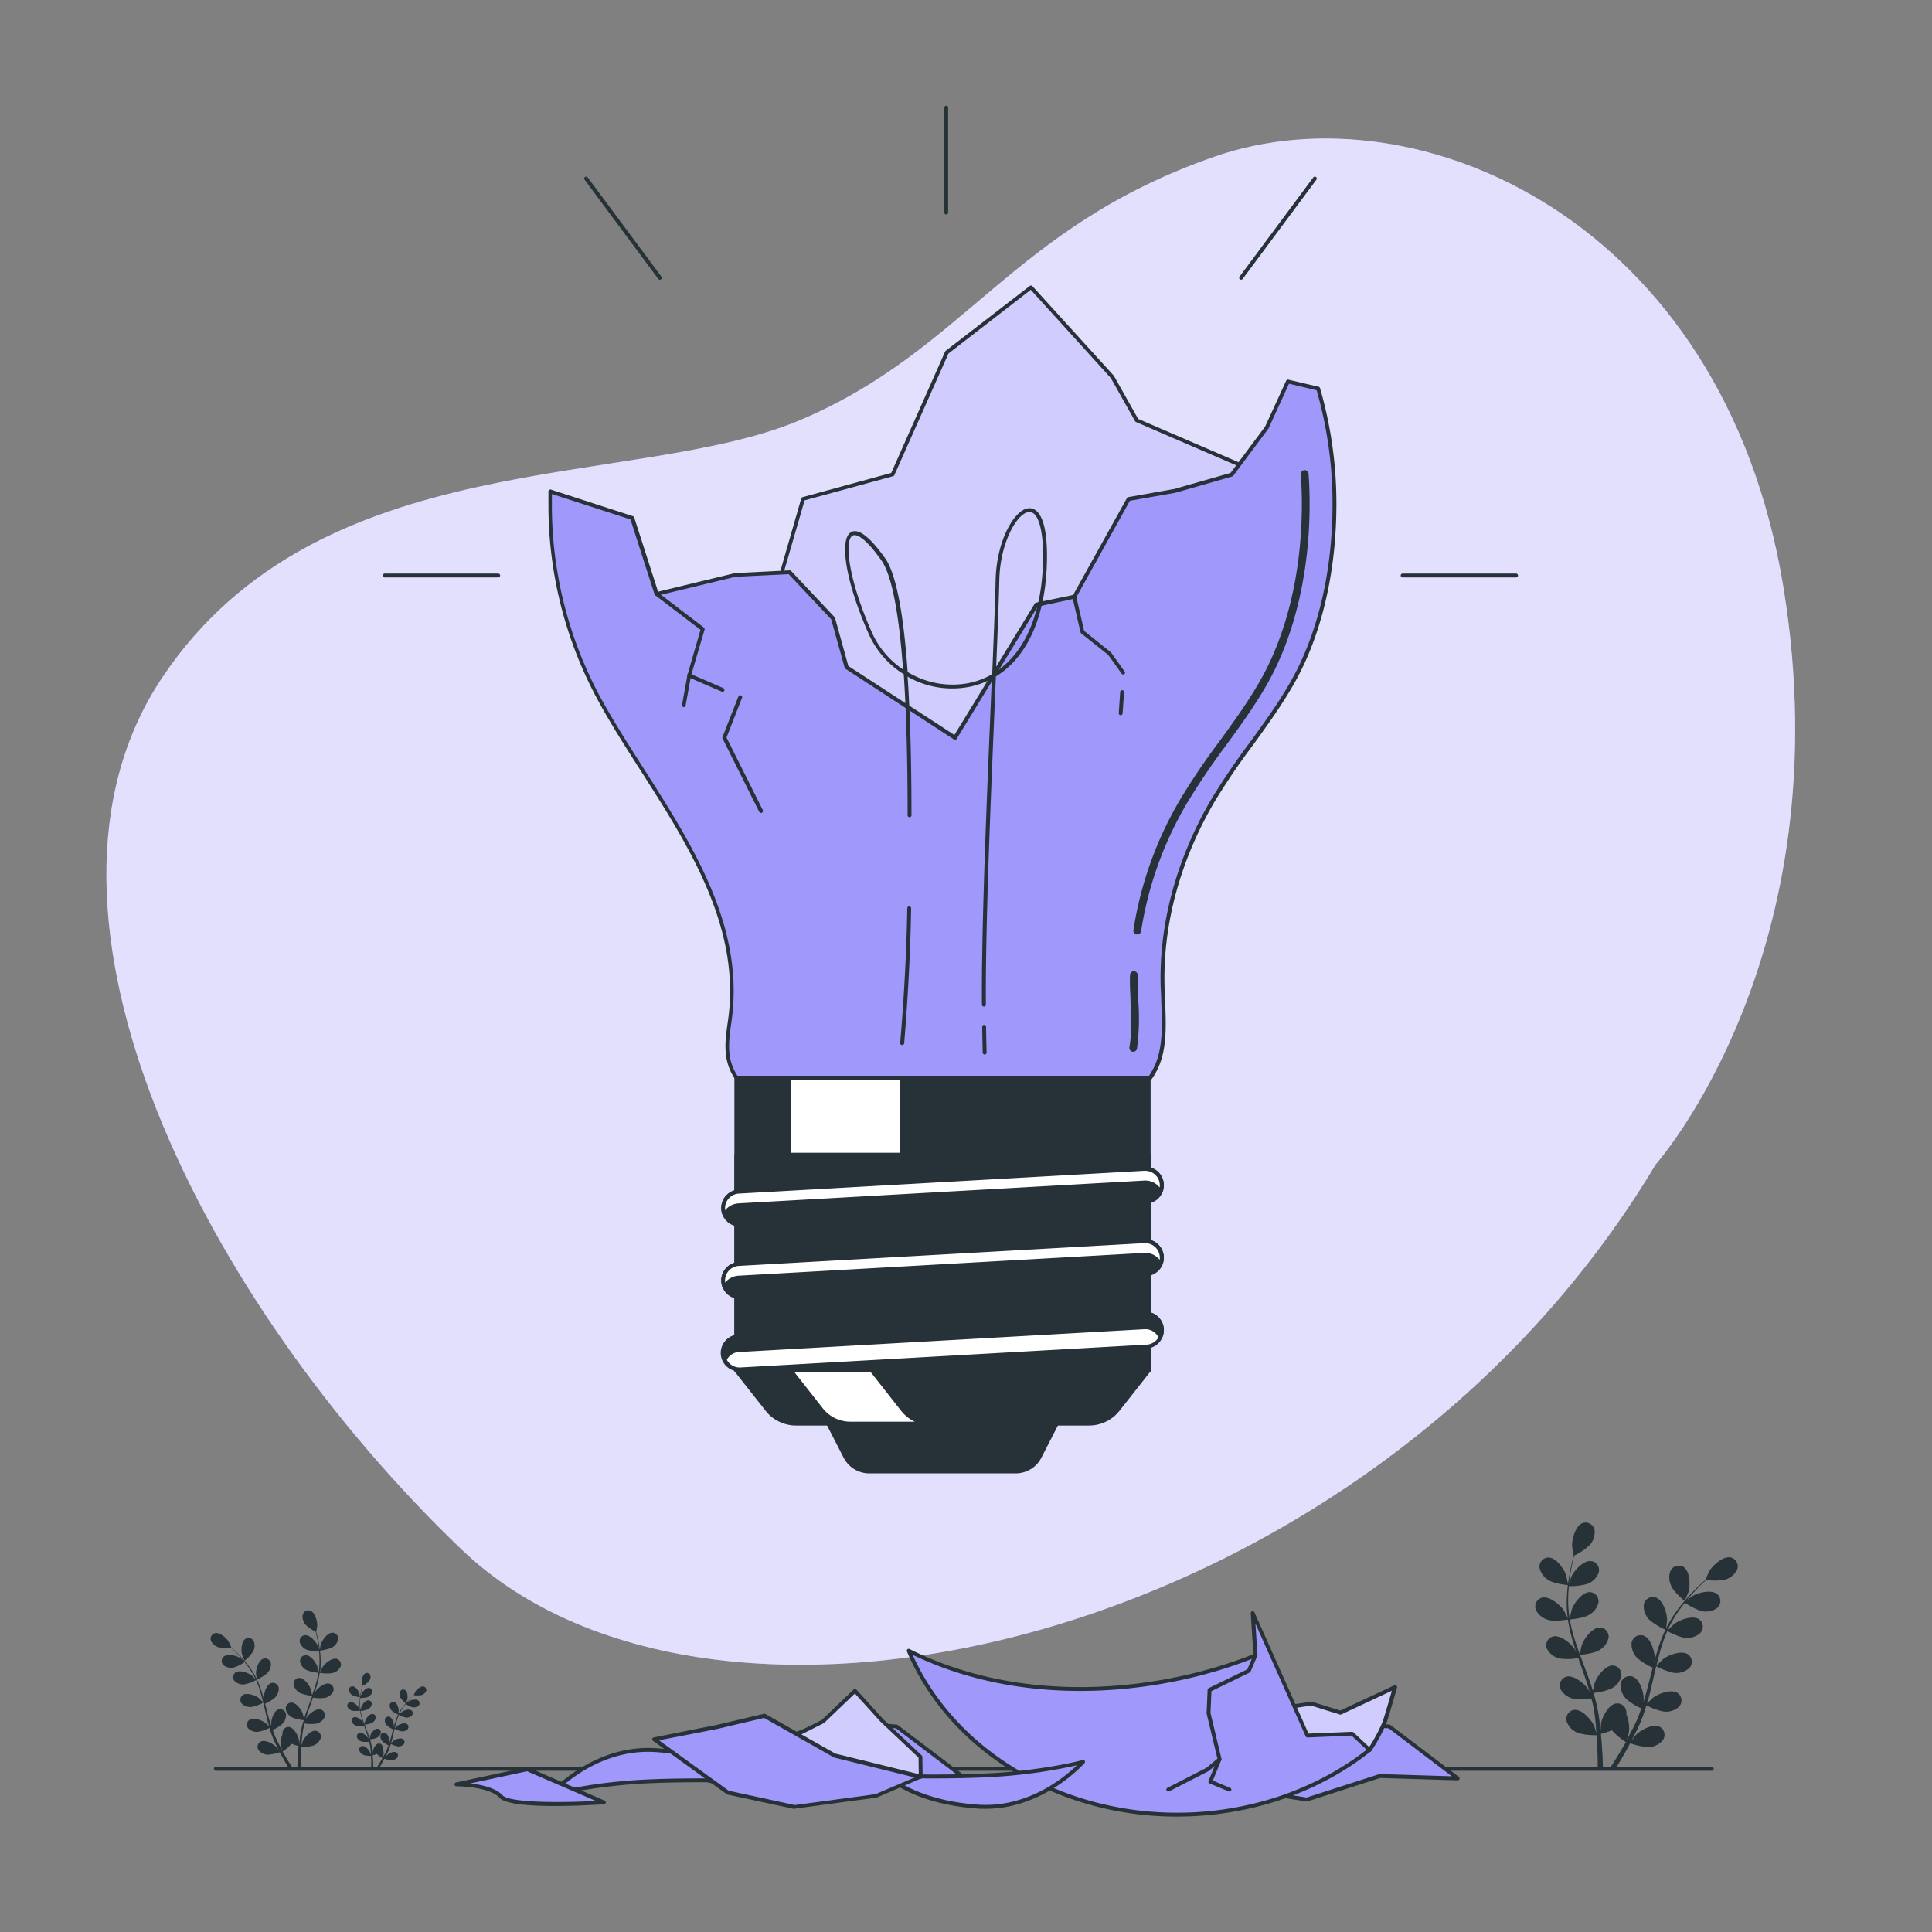 <svg xmlns="http://www.w3.org/2000/svg" viewBox="0 0 500 500"><rect x="0" y="0" width="500" height="500" fill="#808080" stroke="none"/><g id="freepik--background-simple--inject-2"><path d="M428.47,301.38S477,246.88,461.55,152,367,22.26,314.4,40.52s-64.37,50-107.29,68.19S82.7,114.39,41.94,175.42,53.21,337.57,119.46,401,354.82,424.68,428.47,301.38Z" style="fill:#A098FA"></path><path d="M428.47,301.38S477,246.88,461.55,152,367,22.26,314.4,40.52s-64.37,50-107.29,68.19S82.7,114.39,41.94,175.42,53.21,337.57,119.46,401,354.82,424.68,428.47,301.38Z" style="fill:#fff;opacity:0.7"></path></g><g id="freepik--Lines--inject-2"><path d="M244.88,55.51a.5.5,0,0,1-.5-.5V27.86a.51.51,0,0,1,.5-.5.5.5,0,0,1,.5.5V55A.5.5,0,0,1,244.88,55.51Z" style="fill:#263238"></path><path d="M321.2,72.39a.5.5,0,0,1-.4-.8l19.08-25.68a.5.5,0,0,1,.8.6L321.6,72.19A.51.51,0,0,1,321.2,72.39Z" style="fill:#263238"></path><path d="M392.38,149.44H363a.5.5,0,0,1-.5-.5.5.5,0,0,1,.5-.5h29.35a.5.5,0,0,1,.5.5A.5.5,0,0,1,392.38,149.44Z" style="fill:#263238"></path><path d="M170.77,72.39a.51.51,0,0,1-.4-.2L151.29,46.51a.5.5,0,1,1,.8-.6l19.08,25.68a.5.5,0,0,1-.4.8Z" style="fill:#263238"></path><path d="M128.94,149.44H99.59a.5.5,0,0,1-.5-.5.5.5,0,0,1,.5-.5h29.35a.5.5,0,0,1,.5.5A.5.5,0,0,1,128.94,149.44Z" style="fill:#263238"></path></g><g id="freepik--Floor--inject-2"><path d="M443,458.27H55.86a.5.5,0,0,1,0-1H443a.5.5,0,0,1,0,1Z" style="fill:#263238"></path></g><g id="freepik--plants-2--inject-2"><path d="M436,414.31s.92-2.23,1-2.37c.47-1.72.36-5.32-1.31-6.4a2.35,2.35,0,0,0-3.36,1,4.9,4.9,0,0,0,.33,4.14C433.26,412.08,436,414.31,436,414.31Z" style="fill:#263238"></path><path d="M401,409.05c1.34.81,4.83,1.17,4.83,1.17s-.46-2.37-.51-2.51c-.55-1.69-2.62-4.63-4.62-4.62a2.37,2.37,0,0,0-2.25,2.7A4.92,4.92,0,0,0,401,409.05Z" style="fill:#263238"></path><path d="M400.87,419.26c1.44.41,4.65-.1,4.91-.14a43.23,43.23,0,0,0,1.21,5.44c.3,1,.64,2.08,1,3.12-.23-.45-.44-.85-.48-.9-1-1.49-3.76-3.78-5.68-3.23a2.36,2.36,0,0,0-1.46,3.19,5,5,0,0,0,3.33,2.48,16,16,0,0,0,4.77-.12c.14.39.27.79.41,1.19.67,1.9,1.35,3.79,1.95,5.67.22.66.4,1.32.59,2-.2-.4-.38-.73-.41-.78-1-1.49-3.76-3.77-5.68-3.23a2.36,2.36,0,0,0-1.46,3.19,5,5,0,0,0,3.33,2.48,15.37,15.37,0,0,0,4.64-.1c.17.68.35,1.36.49,2,.08.45.19.89.25,1.35s.13.92.2,1.37c.09.87.19,1.77.27,2.62,0,.59.09,1.16.13,1.72-.2-.66-.63-1.94-.68-2-.75-1.61-3.14-4.29-5.12-4.05a2.35,2.35,0,0,0-1.93,2.93,4.92,4.92,0,0,0,2.91,3,16,16,0,0,0,4.85.6c.07.95.13,1.86.16,2.73.12,2.38.14,4.43.14,6.06h1.31c0-1.65-.1-3.73-.27-6.13-.06-1-.15-2-.25-3a27.94,27.94,0,0,0,2.87-.93,17.12,17.12,0,0,0,3.62,3.05c-.47.82-.93,1.61-1.37,2.36-1.09,1.82-2.09,3.39-2.93,4.67H418c.73-1.17,1.55-2.54,2.42-4.08.47-.83,1-1.73,1.46-2.66a16.07,16.07,0,0,0,4.79,1,4.9,4.9,0,0,0,3.71-1.85,2.37,2.37,0,0,0-.88-3.4c-1.79-.87-4.93.9-6.16,2.18-.07.08-.77,1-1.19,1.57l.6-1.14c.4-.78.78-1.57,1.19-2.41l.56-1.26c.2-.42.35-.88.53-1.32.39-1,.74-2.11,1.06-3.2a15.37,15.37,0,0,0,4.45,1.64,4.92,4.92,0,0,0,4-1.27,2.35,2.35,0,0,0-.36-3.49c-1.64-1.13-5,.14-6.41,1.22-.09.07-1,1-1.52,1.46.19-.65.39-1.3.56-2,.49-1.93.93-3.9,1.38-5.86l.42-1.8a16.48,16.48,0,0,0,4.6,1.72,5,5,0,0,0,4-1.27,2.35,2.35,0,0,0-.36-3.49c-1.64-1.13-5,.13-6.41,1.22-.11.08-1.44,1.37-1.76,1.71.31-1.32.63-2.63,1-3.91a41.52,41.52,0,0,1,1.8-5.07c.12.06,3.1,1.64,4.63,1.73a4.92,4.92,0,0,0,3.95-1.27,2.36,2.36,0,0,0-.35-3.49c-1.64-1.13-5,.13-6.42,1.22-.09.07-1.1,1-1.57,1.53l-.1-.07a30.78,30.78,0,0,1,2.71-4.69c.56-.82,1.15-1.58,1.73-2.3a16.36,16.36,0,0,0,4.31,2.17,5,5,0,0,0,4.07-.83,2.36,2.36,0,0,0,0-3.51c-1.5-1.31-5-.42-6.51.51-.08.05-.87.65-1.43,1.1.27-.32.54-.66.8-1,1-1.14,2-2.13,2.83-3,.5-.49,1-.92,1.4-1.32a15.87,15.87,0,0,0,4.8-.06,5,5,0,0,0,3.23-2.61,2.37,2.37,0,0,0-1.59-3.13c-1.94-.47-4.62,1.93-5.55,3.45-.08.13-1.09,2.33-1.05,2.34h0c-.43.38-.88.78-1.37,1.24-.89.84-1.89,1.81-2.9,2.93a41.56,41.56,0,0,0-3.1,3.78,30.63,30.63,0,0,0-2.84,4.68l0,.06c.09-.58.27-2.2.27-2.33,0-1.78-1.06-5.22-3-5.83a2.36,2.36,0,0,0-3,1.86,4.94,4.94,0,0,0,1.41,3.9,16.33,16.33,0,0,0,4.18,2.59,41,41,0,0,0-2,5.21c-.32,1-.62,2.09-.9,3.14.06-.5.1-.95.1-1,0-1.78-1-5.22-2.95-5.83a2.36,2.36,0,0,0-3,1.86,4.94,4.94,0,0,0,1.41,3.9,15.46,15.46,0,0,0,4.05,2.53c-.11.41-.22.82-.32,1.22-.49,2-1,3.91-1.5,5.81-.19.67-.4,1.32-.6,2,.05-.45.08-.82.08-.88,0-1.78-1-5.22-2.95-5.83a2.36,2.36,0,0,0-3,1.86,5,5,0,0,0,1.41,3.9,15.28,15.28,0,0,0,3.93,2.48c-.24.66-.47,1.32-.72,2-.18.42-.33.85-.54,1.27s-.39.83-.58,1.25c-.41.77-.82,1.58-1.23,2.33L421,450.4c.19-.67.54-2,.56-2.09a9.13,9.13,0,0,0-.66-4.58,3,3,0,0,0,0-.52,2.36,2.36,0,0,0-2.61-2.35c-2,.26-3.62,3.46-3.93,5.21,0,.11-.1,1.25-.14,2,0-.42-.07-.84-.12-1.28-.1-.87-.21-1.74-.34-2.67-.07-.45-.15-.9-.23-1.36s-.19-.93-.29-1.39c-.24-1.09-.54-2.17-.87-3.26A15.51,15.51,0,0,0,417,437a4.92,4.92,0,0,0,2.59-3.24,2.35,2.35,0,0,0-2.22-2.72c-2,0-4.1,2.88-4.68,4.56,0,.1-.31,1.36-.45,2-.2-.65-.4-1.3-.63-1.95-.65-1.88-1.37-3.77-2.08-5.65-.22-.58-.42-1.16-.64-1.73.27,0,3.5-.36,4.79-1.11a4.9,4.9,0,0,0,2.59-3.24,2.36,2.36,0,0,0-2.22-2.72c-2,0-4.1,2.88-4.67,4.56-.05.13-.45,1.94-.53,2.4-.46-1.27-.92-2.54-1.31-3.81a41.24,41.24,0,0,1-1.29-5.24c.12,0,3.49-.33,4.81-1.1a4.94,4.94,0,0,0,2.6-3.24,2.37,2.37,0,0,0-2.22-2.72c-2,0-4.11,2.88-4.68,4.56,0,.11-.35,1.49-.48,2.14h-.11a30.51,30.51,0,0,1-.33-5.41c0-1,.09-1.95.17-2.87a16.07,16.07,0,0,0,4.8-.57,5,5,0,0,0,2.93-2.94,2.35,2.35,0,0,0-1.91-2.94c-2-.26-4.39,2.4-5.15,4,0,.09-.36,1-.58,1.71,0-.41.08-.84.14-1.24.19-1.5.46-2.85.71-4.05.15-.68.29-1.3.44-1.87a15.64,15.64,0,0,0,4-2.71,4.94,4.94,0,0,0,1.26-3.95,2.37,2.37,0,0,0-3.06-1.74c-1.87.69-2.78,4.16-2.72,5.94,0,.16.38,2.55.41,2.53l0,0c-.15.55-.3,1.14-.46,1.79-.27,1.19-.57,2.55-.8,4a40.85,40.85,0,0,0-.5,4.86,30.87,30.87,0,0,0,.21,5.47s0,0,0,.06c-.25-.53-1-2-1.06-2.09-1-1.48-3.76-3.77-5.68-3.23a2.36,2.36,0,0,0-1.46,3.19A4.93,4.93,0,0,0,400.87,419.26Z" style="fill:#263238"></path><path d="M401,409.05c1.34.81,4.83,1.17,4.83,1.17s-.46-2.37-.51-2.51c-.55-1.69-2.62-4.63-4.62-4.62a2.37,2.37,0,0,0-2.25,2.7A4.92,4.92,0,0,0,401,409.05Z" style="fill:#263238;opacity:0.3"></path><path d="M436,414.31s.92-2.23,1-2.37c.47-1.72.36-5.32-1.31-6.4a2.35,2.35,0,0,0-3.36,1,4.9,4.9,0,0,0,.33,4.14C433.26,412.08,436,414.31,436,414.31Z" style="fill:#263238;opacity:0.3"></path><path d="M400.87,419.26c1.44.41,4.65-.1,4.91-.14a43.23,43.23,0,0,0,1.21,5.44c.3,1,.64,2.08,1,3.12-.23-.45-.44-.85-.48-.9-1-1.49-3.76-3.78-5.68-3.23a2.36,2.36,0,0,0-1.46,3.19,5,5,0,0,0,3.33,2.48,16,16,0,0,0,4.77-.12c.14.39.27.79.41,1.19.67,1.9,1.35,3.79,1.95,5.67.22.66.4,1.32.59,2-.2-.4-.38-.73-.41-.78-1-1.49-3.76-3.77-5.68-3.23a2.36,2.36,0,0,0-1.46,3.19,5,5,0,0,0,3.33,2.48,15.37,15.37,0,0,0,4.64-.1c.17.68.35,1.36.49,2,.08.45.19.89.25,1.35s.13.92.2,1.37c.09.87.19,1.77.27,2.62,0,.59.09,1.16.13,1.72-.2-.66-.63-1.94-.68-2-.75-1.61-3.14-4.29-5.12-4.05a2.35,2.35,0,0,0-1.93,2.93,4.92,4.92,0,0,0,2.91,3,16,16,0,0,0,4.85.6c.07.95.13,1.86.16,2.73.12,2.38.14,4.43.14,6.06h1.31c0-1.65-.1-3.73-.27-6.13-.06-1-.15-2-.25-3a27.94,27.94,0,0,0,2.87-.93,17.12,17.12,0,0,0,3.62,3.05c-.47.82-.93,1.61-1.37,2.36-1.09,1.82-2.09,3.39-2.93,4.67H418c.73-1.17,1.55-2.54,2.42-4.08.47-.83,1-1.73,1.46-2.66a16.07,16.07,0,0,0,4.79,1,4.9,4.9,0,0,0,3.71-1.85,2.37,2.37,0,0,0-.88-3.4c-1.79-.87-4.93.9-6.16,2.18-.07.08-.77,1-1.19,1.57l.6-1.14c.4-.78.78-1.57,1.19-2.41l.56-1.26c.2-.42.35-.88.53-1.32.39-1,.74-2.11,1.06-3.2a15.37,15.37,0,0,0,4.45,1.64,4.92,4.92,0,0,0,4-1.27,2.35,2.35,0,0,0-.36-3.49c-1.64-1.13-5,.14-6.41,1.22-.09.07-1,1-1.52,1.46.19-.65.39-1.3.56-2,.49-1.93.93-3.9,1.38-5.86l.42-1.8a16.48,16.48,0,0,0,4.6,1.72,5,5,0,0,0,4-1.27,2.35,2.35,0,0,0-.36-3.49c-1.64-1.13-5,.13-6.41,1.22-.11.08-1.44,1.37-1.76,1.71.31-1.32.63-2.63,1-3.91a41.52,41.52,0,0,1,1.8-5.07c.12.06,3.1,1.64,4.63,1.73a4.92,4.92,0,0,0,3.95-1.27,2.36,2.36,0,0,0-.35-3.49c-1.64-1.13-5,.13-6.42,1.22-.09.07-1.1,1-1.57,1.53l-.1-.07a30.78,30.78,0,0,1,2.71-4.69c.56-.82,1.15-1.58,1.73-2.3a16.36,16.36,0,0,0,4.31,2.17,5,5,0,0,0,4.07-.83,2.36,2.36,0,0,0,0-3.51c-1.5-1.31-5-.42-6.51.51-.08.05-.87.65-1.43,1.1.27-.32.54-.66.8-1,1-1.14,2-2.13,2.83-3,.5-.49,1-.92,1.4-1.32a15.87,15.87,0,0,0,4.8-.06,5,5,0,0,0,3.23-2.61,2.37,2.37,0,0,0-1.59-3.13c-1.94-.47-4.62,1.93-5.55,3.45-.08.13-1.09,2.33-1.05,2.34h0c-.43.38-.88.78-1.37,1.24-.89.84-1.89,1.81-2.9,2.93a41.56,41.56,0,0,0-3.1,3.78,30.63,30.63,0,0,0-2.84,4.68l0,.06c.09-.58.27-2.2.27-2.33,0-1.78-1.06-5.22-3-5.83a2.36,2.36,0,0,0-3,1.86,4.94,4.94,0,0,0,1.41,3.9,16.33,16.33,0,0,0,4.18,2.59,41,41,0,0,0-2,5.21c-.32,1-.62,2.09-.9,3.14.06-.5.1-.95.1-1,0-1.78-1-5.22-2.95-5.83a2.36,2.36,0,0,0-3,1.86,4.94,4.94,0,0,0,1.41,3.9,15.46,15.46,0,0,0,4.05,2.53c-.11.41-.22.82-.32,1.22-.49,2-1,3.91-1.5,5.81-.19.67-.4,1.32-.6,2,.05-.45.08-.82.08-.88,0-1.78-1-5.22-2.95-5.83a2.36,2.36,0,0,0-3,1.86,5,5,0,0,0,1.41,3.9,15.28,15.28,0,0,0,3.93,2.48c-.24.66-.47,1.32-.72,2-.18.42-.33.85-.54,1.27s-.39.83-.58,1.25c-.41.77-.82,1.58-1.23,2.33L421,450.4c.19-.67.54-2,.56-2.09a9.13,9.13,0,0,0-.66-4.58,3,3,0,0,0,0-.52,2.36,2.36,0,0,0-2.61-2.35c-2,.26-3.62,3.46-3.93,5.21,0,.11-.1,1.25-.14,2,0-.42-.07-.84-.12-1.28-.1-.87-.21-1.74-.34-2.67-.07-.45-.15-.9-.23-1.36s-.19-.93-.29-1.39c-.24-1.09-.54-2.17-.87-3.26A15.51,15.51,0,0,0,417,437a4.92,4.92,0,0,0,2.59-3.24,2.35,2.35,0,0,0-2.22-2.72c-2,0-4.1,2.88-4.68,4.56,0,.1-.31,1.36-.45,2-.2-.65-.4-1.3-.63-1.95-.65-1.88-1.37-3.77-2.08-5.65-.22-.58-.42-1.16-.64-1.73.27,0,3.5-.36,4.79-1.11a4.9,4.9,0,0,0,2.59-3.24,2.36,2.36,0,0,0-2.22-2.72c-2,0-4.1,2.88-4.67,4.56-.05.13-.45,1.94-.53,2.4-.46-1.27-.92-2.54-1.31-3.81a41.24,41.24,0,0,1-1.29-5.24c.12,0,3.49-.33,4.81-1.1a4.94,4.94,0,0,0,2.6-3.24,2.37,2.37,0,0,0-2.22-2.72c-2,0-4.11,2.88-4.68,4.56,0,.11-.35,1.49-.48,2.14h-.11a30.51,30.51,0,0,1-.33-5.41c0-1,.09-1.95.17-2.87a16.07,16.07,0,0,0,4.8-.57,5,5,0,0,0,2.93-2.94,2.35,2.35,0,0,0-1.91-2.94c-2-.26-4.39,2.4-5.15,4,0,.09-.36,1-.58,1.71,0-.41.08-.84.14-1.24.19-1.5.46-2.85.71-4.05.15-.68.29-1.3.44-1.87a15.64,15.64,0,0,0,4-2.71,4.94,4.94,0,0,0,1.26-3.95,2.37,2.37,0,0,0-3.06-1.74c-1.87.69-2.78,4.16-2.72,5.94,0,.16.38,2.55.41,2.53l0,0c-.15.55-.3,1.14-.46,1.79-.27,1.19-.57,2.55-.8,4a40.85,40.85,0,0,0-.5,4.86,30.87,30.87,0,0,0,.21,5.47s0,0,0,.06c-.25-.53-1-2-1.06-2.09-1-1.48-3.76-3.77-5.68-3.23a2.36,2.36,0,0,0-1.46,3.19A4.93,4.93,0,0,0,400.87,419.26Z" style="fill:#263238;opacity:0.3"></path></g><g id="freepik--plants-1--inject-2"><path d="M63.29,429.79s-.59-1.43-.62-1.52c-.3-1.11-.23-3.42.84-4.12a1.52,1.52,0,0,1,2.17.64,3.15,3.15,0,0,1-.21,2.66A10.9,10.9,0,0,1,63.29,429.79Z" style="fill:#263238"></path><path d="M85.83,426.41a10.68,10.68,0,0,1-3.1.75s.29-1.52.32-1.62c.36-1.08,1.69-3,3-3a1.53,1.53,0,0,1,1.45,1.74A3.17,3.17,0,0,1,85.83,426.41Z" style="fill:#263238"></path><path d="M85.89,433a10.4,10.4,0,0,1-3.16-.09,29.74,29.74,0,0,1-.78,3.5c-.2.67-.41,1.34-.64,2,.15-.29.28-.55.31-.58.63-1,2.42-2.43,3.65-2.08a1.51,1.51,0,0,1,.94,2.05,3.14,3.14,0,0,1-2.14,1.6,10.14,10.14,0,0,1-3.07-.08l-.27.77c-.43,1.22-.86,2.44-1.25,3.65-.14.43-.26.85-.38,1.28a5.17,5.17,0,0,1,.27-.51c.63-.95,2.41-2.43,3.65-2.08a1.52,1.52,0,0,1,.94,2.06,3.18,3.18,0,0,1-2.14,1.59,9.81,9.81,0,0,1-3-.06c-.11.44-.22.87-.31,1.3s-.13.58-.16.88-.09.59-.13.88c-.06.56-.13,1.13-.17,1.68q-.06.57-.09,1.11c.13-.42.41-1.25.44-1.32.48-1,2-2.76,3.29-2.61A1.53,1.53,0,0,1,83,449.82a3.15,3.15,0,0,1-1.88,1.9,10.07,10.07,0,0,1-3.12.39c0,.61-.08,1.2-.11,1.76-.07,1.53-.08,2.85-.08,3.9h-.85c0-1.06.07-2.4.17-3.94,0-.62.1-1.28.17-1.95a17,17,0,0,1-1.85-.6,10.78,10.78,0,0,1-2.33,2c.3.53.6,1,.88,1.52.7,1.18,1.35,2.19,1.89,3h-1c-.46-.75-1-1.63-1.55-2.62-.31-.54-.63-1.12-.94-1.72a10.56,10.56,0,0,1-3.08.64,3.19,3.19,0,0,1-2.4-1.19,1.53,1.53,0,0,1,.57-2.19c1.15-.56,3.17.58,4,1.4,0,.05.5.64.77,1l-.38-.73c-.26-.5-.51-1-.77-1.55l-.36-.81c-.13-.27-.23-.57-.34-.86-.25-.66-.48-1.35-.69-2a9.75,9.75,0,0,1-2.86,1,3.18,3.18,0,0,1-2.55-.81,1.52,1.52,0,0,1,.23-2.25c1.06-.73,3.22.09,4.13.79.06,0,.65.61,1,.94-.13-.43-.25-.85-.36-1.28-.32-1.24-.6-2.51-.89-3.77l-.27-1.16a10.18,10.18,0,0,1-3,1.11,3.17,3.17,0,0,1-2.54-.81,1.52,1.52,0,0,1,.23-2.25c1-.73,3.22.08,4.13.78.07.06.92.88,1.13,1.1-.2-.84-.41-1.69-.65-2.51a27.41,27.41,0,0,0-1.16-3.27,10.81,10.81,0,0,1-3,1.12,3.16,3.16,0,0,1-2.54-.82,1.52,1.52,0,0,1,.22-2.25c1.06-.73,3.23.09,4.13.79.06,0,.72.67,1,1l.06,0a20.39,20.39,0,0,0-1.74-3c-.37-.53-.74-1-1.12-1.48a10.44,10.44,0,0,1-2.77,1.39,3.19,3.19,0,0,1-2.62-.53,1.51,1.51,0,0,1,0-2.26c1-.84,3.21-.27,4.19.33.05,0,.56.42.92.71-.17-.21-.35-.43-.52-.62-.63-.74-1.26-1.37-1.82-1.92-.32-.32-.62-.59-.9-.85a10.12,10.12,0,0,1-3.09-.05,3.15,3.15,0,0,1-2.07-1.67,1.51,1.51,0,0,1,1-2c1.25-.3,3,1.24,3.57,2.22.05.09.7,1.5.68,1.51h0c.28.24.57.5.88.8.57.54,1.21,1.16,1.87,1.88a31.17,31.17,0,0,1,2,2.44,20,20,0,0,1,1.82,3l0,0c-.05-.38-.17-1.42-.17-1.5,0-1.15.68-3.36,1.9-3.75a1.51,1.51,0,0,1,1.92,1.19,3.15,3.15,0,0,1-.91,2.51,10.41,10.41,0,0,1-2.69,1.67,25.78,25.78,0,0,1,1.28,3.35c.21.67.4,1.35.58,2,0-.33-.06-.61-.06-.66,0-1.14.68-3.36,1.9-3.75a1.53,1.53,0,0,1,1.92,1.2,3.21,3.21,0,0,1-.91,2.51,10,10,0,0,1-2.61,1.63l.21.79c.31,1.25.62,2.51,1,3.73.12.44.26.86.39,1.28,0-.29,0-.53,0-.57,0-1.15.67-3.36,1.9-3.75a1.53,1.53,0,0,1,1.92,1.19,3.22,3.22,0,0,1-.91,2.52,9.93,9.93,0,0,1-2.53,1.59c.15.43.3.86.46,1.26s.21.55.35.82.25.54.37.8c.26.51.53,1,.79,1.51l.54,1c-.12-.43-.35-1.27-.36-1.34a5.88,5.88,0,0,1,.42-2.95,1.22,1.22,0,0,1,0-.33,1.52,1.52,0,0,1,1.68-1.52c1.27.17,2.32,2.23,2.53,3.36,0,.07.06.8.08,1.27,0-.28,0-.54.09-.83.06-.56.13-1.12.21-1.72l.15-.87c0-.29.12-.6.18-.9.16-.7.36-1.39.57-2.09a10.37,10.37,0,0,1-3-.7,3.21,3.21,0,0,1-1.67-2.09,1.53,1.53,0,0,1,1.43-1.75c1.29,0,2.64,1.85,3,2.94,0,.07.2.87.29,1.32.13-.42.26-.84.4-1.26.42-1.21.88-2.42,1.34-3.64.14-.37.28-.74.41-1.11a10.81,10.81,0,0,1-3.08-.71A3.18,3.18,0,0,1,76,436a1.52,1.52,0,0,1,1.43-1.75c1.28,0,2.64,1.85,3,2.94,0,.08.29,1.24.34,1.54.3-.82.59-1.63.84-2.45a26.76,26.76,0,0,0,.84-3.37,10.91,10.91,0,0,1-3.1-.71,3.16,3.16,0,0,1-1.67-2.09,1.51,1.51,0,0,1,1.43-1.75c1.28,0,2.64,1.85,3,2.94,0,.07.22.95.3,1.38h.08a20,20,0,0,0,.21-3.49c0-.64-.06-1.25-.12-1.85a10,10,0,0,1-3.08-.36,3.21,3.21,0,0,1-1.89-1.89,1.52,1.52,0,0,1,1.23-1.9c1.27-.17,2.83,1.55,3.31,2.59,0,0,.24.66.38,1.1,0-.27,0-.55-.09-.8-.12-1-.3-1.84-.46-2.61-.09-.44-.19-.84-.28-1.2a10.22,10.22,0,0,1-2.55-1.75,3.17,3.17,0,0,1-.81-2.54,1.52,1.52,0,0,1,2-1.12c1.2.44,1.79,2.68,1.75,3.82,0,.1-.24,1.64-.26,1.63h0c.1.35.2.73.29,1.15.18.77.38,1.64.52,2.6a28.85,28.85,0,0,1,.33,3.14,20,20,0,0,1-.14,3.51s0,0,0,.05c.16-.34.64-1.28.69-1.35.63-1,2.42-2.43,3.65-2.08a1.52,1.52,0,0,1,.94,2.06A3.18,3.18,0,0,1,85.89,433Z" style="fill:#263238"></path><path d="M85.83,426.41a10.68,10.68,0,0,1-3.1.75s.29-1.52.32-1.62c.36-1.08,1.69-3,3-3a1.53,1.53,0,0,1,1.45,1.74A3.17,3.17,0,0,1,85.83,426.41Z" style="fill:#263238;opacity:0.3"></path><path d="M63.29,429.79s-.59-1.43-.62-1.52c-.3-1.11-.23-3.42.84-4.12a1.52,1.52,0,0,1,2.17.64,3.15,3.15,0,0,1-.21,2.66A10.9,10.9,0,0,1,63.29,429.79Z" style="fill:#263238;opacity:0.3"></path><path d="M85.89,433a10.4,10.4,0,0,1-3.16-.09,29.74,29.74,0,0,1-.78,3.5c-.2.67-.41,1.34-.64,2,.15-.29.28-.55.31-.58.63-1,2.42-2.43,3.65-2.08a1.51,1.51,0,0,1,.94,2.05,3.14,3.14,0,0,1-2.14,1.6,10.14,10.14,0,0,1-3.07-.08l-.27.77c-.43,1.22-.86,2.44-1.25,3.65-.14.43-.26.85-.38,1.28a5.17,5.17,0,0,1,.27-.51c.63-.95,2.41-2.43,3.65-2.08a1.52,1.52,0,0,1,.94,2.06,3.18,3.18,0,0,1-2.14,1.59,9.81,9.81,0,0,1-3-.06c-.11.44-.22.87-.31,1.3s-.13.58-.16.88-.09.59-.13.88c-.06.56-.13,1.13-.17,1.68q-.06.57-.09,1.11c.13-.42.41-1.25.44-1.32.48-1,2-2.76,3.29-2.61A1.53,1.53,0,0,1,83,449.82a3.15,3.15,0,0,1-1.88,1.9,10.07,10.07,0,0,1-3.12.39c0,.61-.08,1.2-.11,1.76-.07,1.53-.08,2.85-.08,3.9h-.85c0-1.06.07-2.4.17-3.94,0-.62.1-1.28.17-1.95a17,17,0,0,1-1.85-.6,10.78,10.78,0,0,1-2.33,2c.3.53.6,1,.88,1.52.7,1.18,1.35,2.19,1.89,3h-1c-.46-.75-1-1.63-1.55-2.62-.31-.54-.63-1.12-.94-1.72a10.56,10.56,0,0,1-3.08.64,3.19,3.19,0,0,1-2.4-1.19,1.53,1.53,0,0,1,.57-2.19c1.15-.56,3.17.58,4,1.4,0,.05.5.64.77,1l-.38-.73c-.26-.5-.51-1-.77-1.55l-.36-.81c-.13-.27-.23-.57-.34-.86-.25-.66-.48-1.35-.69-2a9.75,9.75,0,0,1-2.86,1,3.18,3.18,0,0,1-2.55-.81,1.52,1.52,0,0,1,.23-2.25c1.06-.73,3.22.09,4.13.79.06,0,.65.61,1,.94-.13-.43-.25-.85-.36-1.28-.32-1.24-.6-2.51-.89-3.77l-.27-1.16a10.18,10.18,0,0,1-3,1.11,3.17,3.17,0,0,1-2.54-.81,1.52,1.52,0,0,1,.23-2.25c1-.73,3.22.08,4.13.78.07.06.92.88,1.13,1.1-.2-.84-.41-1.69-.65-2.51a27.41,27.41,0,0,0-1.16-3.27,10.81,10.81,0,0,1-3,1.12,3.16,3.16,0,0,1-2.54-.82,1.52,1.52,0,0,1,.22-2.25c1.06-.73,3.23.09,4.13.79.06,0,.72.67,1,1l.06,0a20.39,20.39,0,0,0-1.74-3c-.37-.53-.74-1-1.12-1.48a10.44,10.44,0,0,1-2.77,1.39,3.19,3.19,0,0,1-2.62-.53,1.51,1.51,0,0,1,0-2.26c1-.84,3.21-.27,4.19.33.05,0,.56.42.92.71-.17-.21-.35-.43-.52-.62-.63-.74-1.26-1.37-1.82-1.92-.32-.32-.62-.59-.9-.85a10.12,10.12,0,0,1-3.09-.05,3.15,3.15,0,0,1-2.07-1.67,1.51,1.51,0,0,1,1-2c1.25-.3,3,1.24,3.57,2.22.05.09.7,1.5.68,1.51h0c.28.24.57.5.88.8.57.54,1.21,1.16,1.87,1.88a31.17,31.17,0,0,1,2,2.44,20,20,0,0,1,1.82,3l0,0c-.05-.38-.17-1.42-.17-1.5,0-1.15.68-3.36,1.9-3.75a1.51,1.51,0,0,1,1.92,1.19,3.15,3.15,0,0,1-.91,2.51,10.41,10.41,0,0,1-2.69,1.67,25.78,25.78,0,0,1,1.28,3.35c.21.67.4,1.35.58,2,0-.33-.06-.61-.06-.66,0-1.14.68-3.36,1.9-3.75a1.53,1.53,0,0,1,1.92,1.2,3.21,3.21,0,0,1-.91,2.51,10,10,0,0,1-2.61,1.63l.21.79c.31,1.25.62,2.51,1,3.73.12.44.26.86.39,1.28,0-.29,0-.53,0-.57,0-1.15.67-3.36,1.9-3.75a1.53,1.53,0,0,1,1.92,1.19,3.22,3.22,0,0,1-.91,2.52,9.93,9.93,0,0,1-2.53,1.59c.15.43.3.86.46,1.26s.21.55.35.82.25.54.37.8c.26.51.53,1,.79,1.51l.54,1c-.12-.43-.35-1.27-.36-1.34a5.88,5.88,0,0,1,.42-2.95,1.22,1.22,0,0,1,0-.33,1.52,1.52,0,0,1,1.68-1.52c1.27.17,2.32,2.23,2.53,3.36,0,.07.06.8.08,1.27,0-.28,0-.54.09-.83.06-.56.13-1.12.21-1.72l.15-.87c0-.29.12-.6.18-.9.16-.7.36-1.39.57-2.09a10.37,10.37,0,0,1-3-.7,3.21,3.21,0,0,1-1.67-2.09,1.53,1.53,0,0,1,1.43-1.75c1.29,0,2.64,1.85,3,2.94,0,.07.2.87.29,1.32.13-.42.26-.84.4-1.26.42-1.21.88-2.42,1.34-3.64.14-.37.28-.74.41-1.11a10.81,10.81,0,0,1-3.08-.71A3.18,3.18,0,0,1,76,436a1.52,1.52,0,0,1,1.43-1.75c1.28,0,2.64,1.85,3,2.94,0,.08.29,1.24.34,1.54.3-.82.59-1.63.84-2.45a26.76,26.76,0,0,0,.84-3.37,10.91,10.91,0,0,1-3.1-.71,3.16,3.16,0,0,1-1.67-2.09,1.51,1.51,0,0,1,1.43-1.75c1.28,0,2.64,1.85,3,2.94,0,.07.22.95.3,1.38h.08a20,20,0,0,0,.21-3.49c0-.64-.06-1.25-.12-1.85a10,10,0,0,1-3.08-.36,3.21,3.21,0,0,1-1.89-1.89,1.52,1.52,0,0,1,1.23-1.9c1.27-.17,2.83,1.55,3.31,2.59,0,0,.24.66.38,1.1,0-.27,0-.55-.09-.8-.12-1-.3-1.84-.46-2.61-.09-.44-.19-.84-.28-1.2a10.22,10.22,0,0,1-2.55-1.75,3.17,3.17,0,0,1-.81-2.54,1.52,1.52,0,0,1,2-1.12c1.2.44,1.79,2.68,1.75,3.82,0,.1-.24,1.64-.26,1.63h0c.1.35.2.73.29,1.15.18.77.38,1.64.52,2.6a28.85,28.85,0,0,1,.33,3.14,20,20,0,0,1-.14,3.51s0,0,0,.05c.16-.34.64-1.28.69-1.35.63-1,2.42-2.43,3.65-2.08a1.52,1.52,0,0,1,.94,2.06A3.18,3.18,0,0,1,85.89,433Z" style="fill:#263238;opacity:0.3"></path><path d="M105,440.81s.36-.87.37-.92c.19-.67.14-2.08-.51-2.5a.91.91,0,0,0-1.31.39,1.9,1.9,0,0,0,.13,1.61A6.5,6.5,0,0,0,105,440.81Z" style="fill:#263238"></path><path d="M91.3,438.76a6.84,6.84,0,0,0,1.89.46s-.18-.93-.2-1c-.22-.66-1-1.81-1.8-1.8a.92.92,0,0,0-.88,1.05A1.92,1.92,0,0,0,91.3,438.76Z" style="fill:#263238"></path><path d="M91.27,442.74a6.24,6.24,0,0,0,1.92-.05,16.48,16.48,0,0,0,.47,2.12c.12.41.25.81.38,1.22l-.18-.35c-.38-.58-1.47-1.47-2.22-1.26a.92.92,0,0,0-.57,1.24,1.93,1.93,0,0,0,1.3,1,6.27,6.27,0,0,0,1.87-.05c.05.16.1.31.16.47.26.74.52,1.48.76,2.21.08.26.15.52.23.77a3,3,0,0,0-.17-.3c-.38-.58-1.46-1.47-2.21-1.26a.91.91,0,0,0-.57,1.24,1.93,1.93,0,0,0,1.3,1,6,6,0,0,0,1.81,0c.07.27.13.53.19.79s.07.35.1.53,0,.36.07.53c0,.34.08.69.11,1s0,.45,0,.67c-.08-.26-.25-.76-.26-.8-.3-.63-1.23-1.68-2-1.58a.93.93,0,0,0-.76,1.14,2,2,0,0,0,1.14,1.16,6.46,6.46,0,0,0,1.89.23c0,.37,0,.73.07,1.07,0,.92,0,1.73,0,2.36h.51c0-.64,0-1.45-.1-2.39,0-.37-.06-.77-.1-1.18.09,0,.63-.17,1.12-.36A6.75,6.75,0,0,0,99,455c-.18.32-.36.63-.54.92-.42.71-.81,1.32-1.14,1.82H98c.28-.46.6-1,.94-1.59.19-.33.38-.68.57-1a6.43,6.43,0,0,0,1.87.39,2,2,0,0,0,1.45-.72.93.93,0,0,0-.34-1.33c-.7-.34-1.93.35-2.41.85,0,0-.3.38-.46.61l.23-.44.47-.94c.07-.17.14-.33.22-.5s.13-.34.2-.51c.15-.41.29-.82.42-1.25a5.86,5.86,0,0,0,1.73.64,1.93,1.93,0,0,0,1.55-.49.94.94,0,0,0-.14-1.37c-.64-.44-2,.06-2.51.48l-.59.57c.08-.26.15-.51.22-.77.19-.75.37-1.52.54-2.29,0-.23.11-.46.17-.7a6.23,6.23,0,0,0,1.79.67,1.9,1.9,0,0,0,1.54-.49.93.93,0,0,0-.13-1.37c-.65-.44-2,.06-2.51.48,0,0-.56.53-.68.67.12-.51.24-1,.39-1.53a17.8,17.8,0,0,1,.7-2,6.22,6.22,0,0,0,1.81.68,1.91,1.91,0,0,0,1.54-.5.92.92,0,0,0-.14-1.36c-.64-.44-2,.05-2.5.48l-.62.59,0,0a11.51,11.51,0,0,1,1-1.83c.22-.32.45-.62.68-.9a6.07,6.07,0,0,0,1.68.85,2,2,0,0,0,1.59-.33.92.92,0,0,0,0-1.37c-.59-.51-1.94-.16-2.54.2l-.56.43.32-.37c.38-.45.76-.83,1.1-1.17q.28-.29.54-.51a6.31,6.31,0,0,0,1.88,0,1.93,1.93,0,0,0,1.26-1,.93.93,0,0,0-.62-1.22c-.76-.18-1.81.76-2.17,1.35,0,.05-.42.91-.41.91h0c-.17.15-.35.31-.53.49-.35.33-.74.7-1.14,1.14s-.81.92-1.21,1.47a12.19,12.19,0,0,0-1.11,1.83v0c0-.22.11-.86.11-.91,0-.69-.41-2-1.15-2.27a.93.93,0,0,0-1.17.72,2,2,0,0,0,.55,1.53,6.55,6.55,0,0,0,1.63,1,15.79,15.79,0,0,0-.77,2q-.19.6-.36,1.23a3.74,3.74,0,0,0,0-.4c0-.69-.41-2-1.15-2.27a.92.92,0,0,0-1.16.72,1.89,1.89,0,0,0,.55,1.52,5.94,5.94,0,0,0,1.58,1l-.12.48c-.2.76-.38,1.52-.59,2.26-.07.27-.16.52-.24.78,0-.18,0-.32,0-.35,0-.69-.41-2-1.15-2.27a.93.93,0,0,0-1.17.72,2,2,0,0,0,.55,1.53,5.7,5.7,0,0,0,1.54,1c-.1.26-.19.52-.28.77s-.13.33-.21.49-.16.33-.23.49-.32.62-.48.91-.22.4-.33.59c.08-.26.22-.77.22-.81a3.65,3.65,0,0,0-.25-1.79,1.27,1.27,0,0,0,0-.2.92.92,0,0,0-1-.92c-.77.1-1.41,1.35-1.53,2,0,0,0,.48-.05.77,0-.17,0-.33,0-.51,0-.34-.09-.67-.13-1l-.09-.53c0-.17-.08-.36-.12-.54-.09-.42-.21-.85-.34-1.27a5.75,5.75,0,0,0,1.8-.43,1.92,1.92,0,0,0,1-1.26.93.93,0,0,0-.87-1.06c-.78,0-1.6,1.12-1.82,1.78,0,0-.13.53-.18.8-.08-.25-.16-.51-.25-.76-.25-.74-.53-1.47-.81-2.21-.08-.22-.16-.45-.25-.67a6.46,6.46,0,0,0,1.87-.43,1.9,1.9,0,0,0,1-1.27.91.91,0,0,0-.86-1.06c-.78,0-1.6,1.12-1.83,1.78,0,.05-.17.76-.2.94-.18-.5-.36-1-.52-1.49a17.8,17.8,0,0,1-.5-2,6.47,6.47,0,0,0,1.88-.44,1.88,1.88,0,0,0,1-1.26.92.92,0,0,0-.87-1.06c-.77,0-1.6,1.12-1.82,1.78,0,0-.14.58-.19.84h0a11.89,11.89,0,0,1-.13-2.12c0-.38,0-.76.07-1.12a5.9,5.9,0,0,0,1.87-.22A2,2,0,0,0,96.3,438a.92.92,0,0,0-.75-1.15c-.77-.1-1.71.94-2,1.56,0,0-.14.4-.23.67l.06-.49c.07-.58.18-1.11.27-1.58l.17-.72a6.31,6.31,0,0,0,1.55-1.06,1.89,1.89,0,0,0,.49-1.54.91.91,0,0,0-1.19-.68c-.73.27-1.09,1.62-1.06,2.32,0,.06.15,1,.16,1h0q-.09.32-.18.69c-.1.47-.22,1-.31,1.58a17.6,17.6,0,0,0-.2,1.9,11.88,11.88,0,0,0,.09,2.13v0c-.09-.21-.39-.78-.41-.82-.39-.58-1.47-1.47-2.22-1.26a.92.92,0,0,0-.57,1.25A1.89,1.89,0,0,0,91.27,442.74Z" style="fill:#263238"></path><path d="M91.3,438.76a6.84,6.84,0,0,0,1.89.46s-.18-.93-.2-1c-.22-.66-1-1.81-1.8-1.8a.92.92,0,0,0-.88,1.05A1.92,1.92,0,0,0,91.3,438.76Z" style="fill:#263238;opacity:0.3"></path><path d="M105,440.81s.36-.87.37-.92c.19-.67.14-2.08-.51-2.5a.91.91,0,0,0-1.31.39,1.9,1.9,0,0,0,.13,1.61A6.5,6.5,0,0,0,105,440.81Z" style="fill:#263238;opacity:0.3"></path><path d="M91.27,442.74a6.24,6.24,0,0,0,1.92-.05,16.48,16.48,0,0,0,.47,2.12c.12.41.25.81.38,1.22l-.18-.35c-.38-.58-1.47-1.47-2.22-1.26a.92.92,0,0,0-.57,1.24,1.93,1.93,0,0,0,1.3,1,6.27,6.27,0,0,0,1.87-.05c.05.16.1.31.16.47.26.74.52,1.48.76,2.21.08.26.15.52.23.77a3,3,0,0,0-.17-.3c-.38-.58-1.46-1.47-2.21-1.26a.91.91,0,0,0-.57,1.24,1.93,1.93,0,0,0,1.3,1,6,6,0,0,0,1.81,0c.07.27.13.53.19.79s.07.35.1.53,0,.36.07.53c0,.34.08.69.11,1s0,.45,0,.67c-.08-.26-.25-.76-.26-.8-.3-.63-1.23-1.68-2-1.58a.93.93,0,0,0-.76,1.14,2,2,0,0,0,1.14,1.16,6.46,6.46,0,0,0,1.89.23c0,.37,0,.73.07,1.07,0,.92,0,1.73,0,2.36h.51c0-.64,0-1.45-.1-2.39,0-.37-.06-.77-.1-1.18.09,0,.63-.17,1.12-.36A6.75,6.75,0,0,0,99,455c-.18.32-.36.63-.54.92-.42.71-.81,1.32-1.14,1.82H98c.28-.46.6-1,.94-1.59.19-.33.38-.68.57-1a6.43,6.43,0,0,0,1.87.39,2,2,0,0,0,1.45-.72.93.93,0,0,0-.34-1.33c-.7-.34-1.93.35-2.41.85,0,0-.3.38-.46.61l.23-.44.47-.94c.07-.17.14-.33.22-.5s.13-.34.2-.51c.15-.41.29-.82.42-1.25a5.86,5.86,0,0,0,1.73.64,1.93,1.93,0,0,0,1.55-.49.94.94,0,0,0-.14-1.37c-.64-.44-2,.06-2.51.48l-.59.57c.08-.26.15-.51.22-.77.19-.75.37-1.52.54-2.29,0-.23.11-.46.17-.7a6.23,6.23,0,0,0,1.79.67,1.9,1.9,0,0,0,1.54-.49.93.93,0,0,0-.13-1.37c-.65-.44-2,.06-2.51.48,0,0-.56.53-.68.67.12-.51.24-1,.39-1.53a17.8,17.8,0,0,1,.7-2,6.22,6.22,0,0,0,1.81.68,1.91,1.91,0,0,0,1.54-.5.92.92,0,0,0-.14-1.36c-.64-.44-2,.05-2.5.48l-.62.59,0,0a11.51,11.51,0,0,1,1-1.83c.22-.32.45-.62.68-.9a6.07,6.07,0,0,0,1.68.85,2,2,0,0,0,1.59-.33.92.92,0,0,0,0-1.37c-.59-.51-1.94-.16-2.54.2l-.56.43.32-.37c.38-.45.76-.83,1.1-1.17q.28-.29.54-.51a6.31,6.31,0,0,0,1.88,0,1.93,1.93,0,0,0,1.26-1,.93.93,0,0,0-.62-1.22c-.76-.18-1.81.76-2.17,1.35,0,.05-.42.91-.41.91h0c-.17.15-.35.31-.53.49-.35.33-.74.7-1.14,1.14s-.81.92-1.21,1.47a12.19,12.19,0,0,0-1.11,1.83v0c0-.22.11-.86.11-.91,0-.69-.41-2-1.15-2.27a.93.93,0,0,0-1.17.72,2,2,0,0,0,.55,1.53,6.55,6.55,0,0,0,1.63,1,15.79,15.79,0,0,0-.77,2q-.19.6-.36,1.23a3.74,3.74,0,0,0,0-.4c0-.69-.41-2-1.15-2.27a.92.92,0,0,0-1.16.72,1.89,1.89,0,0,0,.55,1.52,5.94,5.94,0,0,0,1.58,1l-.12.48c-.2.76-.38,1.52-.59,2.26-.07.27-.16.52-.24.78,0-.18,0-.32,0-.35,0-.69-.41-2-1.15-2.27a.93.93,0,0,0-1.17.72,2,2,0,0,0,.55,1.53,5.7,5.7,0,0,0,1.54,1c-.1.26-.19.52-.28.77s-.13.33-.21.49-.16.33-.23.49-.32.62-.48.91-.22.4-.33.59c.08-.26.22-.77.22-.81a3.65,3.65,0,0,0-.25-1.79,1.27,1.27,0,0,0,0-.2.92.92,0,0,0-1-.92c-.77.1-1.41,1.35-1.53,2,0,0,0,.48-.05.77,0-.17,0-.33,0-.51,0-.34-.09-.67-.13-1l-.09-.53c0-.17-.08-.36-.12-.54-.09-.42-.21-.85-.34-1.27a5.75,5.75,0,0,0,1.8-.43,1.92,1.92,0,0,0,1-1.26.93.93,0,0,0-.87-1.06c-.78,0-1.6,1.12-1.82,1.78,0,0-.13.53-.18.8-.08-.25-.16-.51-.25-.76-.25-.74-.53-1.47-.81-2.21-.08-.22-.16-.45-.25-.67a6.46,6.46,0,0,0,1.87-.43,1.9,1.9,0,0,0,1-1.27.91.91,0,0,0-.86-1.06c-.78,0-1.6,1.12-1.83,1.78,0,.05-.17.76-.2.94-.18-.5-.36-1-.52-1.49a17.8,17.8,0,0,1-.5-2,6.47,6.47,0,0,0,1.88-.44,1.88,1.88,0,0,0,1-1.26.92.92,0,0,0-.87-1.06c-.77,0-1.6,1.12-1.82,1.78,0,0-.14.58-.19.84h0a11.89,11.89,0,0,1-.13-2.12c0-.38,0-.76.07-1.12a5.9,5.9,0,0,0,1.87-.22A2,2,0,0,0,96.3,438a.92.92,0,0,0-.75-1.15c-.77-.1-1.71.94-2,1.56,0,0-.14.4-.23.67l.06-.49c.07-.58.18-1.11.27-1.58l.17-.72a6.31,6.31,0,0,0,1.55-1.06,1.89,1.89,0,0,0,.49-1.54.91.91,0,0,0-1.19-.68c-.73.27-1.09,1.62-1.06,2.32,0,.06.15,1,.16,1h0q-.09.32-.18.69c-.1.47-.22,1-.31,1.58a17.6,17.6,0,0,0-.2,1.9,11.88,11.88,0,0,0,.09,2.13v0c-.09-.21-.39-.78-.41-.82-.39-.58-1.47-1.47-2.22-1.26a.92.92,0,0,0-.57,1.25A1.89,1.89,0,0,0,91.27,442.74Z" style="fill:#263238;opacity:0.3"></path></g><g id="freepik--Pieces--inject-2"><path d="M359.54,446.78l-17.71-1.22S310.08,457.77,306.41,459s31.76,6.72,31.76,6.72l18.93-6.11,20.15.61Z" style="fill:#A098FA"></path><path d="M338.17,466.21h-.08c-32.28-5-32.4-6.47-32.44-6.95,0-.15,0-.54.61-.73,3.61-1.21,35.08-13.31,35.39-13.43a.53.53,0,0,1,.22,0l17.7,1.22a.52.52,0,0,1,.27.1l17.71,13.43a.52.52,0,0,1,.17.57.49.49,0,0,1-.49.33l-20.06-.61-18.85,6.08Zm-31-6.94c3.4,1.34,20.25,4.26,31,5.93l18.81-6.07.17,0,18.59.57-16.34-12.4-17.45-1.21C339.67,446.92,312.47,457.38,307.13,459.27Z" style="fill:#263238"></path><path d="M326.12,442.85l13.24-2,7.51,2.34L361,436.62s-1.77,6.23-2.65,8.95a42.66,42.66,0,0,1-3.9,7.3l-10.23,2.82-10.16.39Z" style="fill:#A098FA"></path><path d="M326.12,442.85l13.24-2,7.51,2.34L361,436.62s-1.77,6.23-2.65,8.95a42.66,42.66,0,0,1-3.9,7.3l-10.23,2.82-10.16.39Z" style="fill:#fff;opacity:0.5"></path><path d="M334.06,456.58a.52.52,0,0,1-.43-.24l-7.94-13.24a.49.49,0,0,1,0-.47.54.54,0,0,1,.38-.28l13.25-1.94a.55.55,0,0,1,.22,0l7.32,2.28,14-6.53a.47.47,0,0,1,.53.07.51.51,0,0,1,.16.52c0,.06-1.78,6.26-2.66,9a41.22,41.22,0,0,1-4,7.41.46.46,0,0,1-.28.21l-10.23,2.82-.11,0-10.16.39Zm-7.13-13.35,7.41,12.34,9.8-.38,10-2.75a40.17,40.17,0,0,0,3.74-7c.65-2,1.8-6,2.34-7.88l-13.13,6.15a.5.5,0,0,1-.36,0l-7.4-2.3Z" style="fill:#263238"></path><path d="M350,448.67l-11.61.49-14.18-31.7.7,11c-23.44,9.5-57.69,13.49-86.94.14-.94-.43-1.86-.88-2.77-1.34,6.22,14.65,18.39,27.39,35.39,35.15,28.25,12.89,61.55,8.23,83.88-9.49Z" style="fill:#A098FA"></path><path d="M304.6,470.13a82.58,82.58,0,0,1-34.24-7.32c-16.48-7.52-29.13-20.09-35.64-35.4a.49.49,0,0,1,.11-.56.5.5,0,0,1,.57-.08c.91.46,1.82.9,2.76,1.33,29.74,13.57,64,8.91,86.21,0l-.67-10.59a.5.5,0,0,1,.37-.52.52.52,0,0,1,.58.29l14,31.38,11.27-.47a.57.57,0,0,1,.36.14l4.47,4.19a.55.55,0,0,1,.16.39.54.54,0,0,1-.19.37C340.78,464.36,322.76,470.13,304.6,470.13Zm-68.41-41.86c6.56,14.52,18.79,26.43,34.58,33.63,27,12.31,60.21,8.66,82.91-9.07l-3.89-3.65-11.4.48a.53.53,0,0,1-.48-.3l-13-29.16.52,8.18a.49.49,0,0,1-.31.49c-22.43,9.1-57.16,13.91-87.33.14C237.22,428.77,236.7,428.52,236.19,428.27Z" style="fill:#263238"></path><polyline points="324.89 428.41 323.18 432.4 313.02 437.35 312.76 443.34 315.63 455.33 312.5 457.93 302.34 463.14" style="fill:#A098FA"></polyline><path d="M302.34,463.64a.5.5,0,0,1-.23-.94l10.11-5.19,2.85-2.37-2.8-11.68a.66.66,0,0,1,0-.14l.26-6a.52.52,0,0,1,.28-.43l10-4.87,1.63-3.82a.51.51,0,0,1,.66-.26.49.49,0,0,1,.26.66l-1.71,4a.49.49,0,0,1-.24.25l-9.89,4.82-.25,5.62,2.85,11.92a.49.49,0,0,1-.16.5l-3.13,2.61-.09.06-10.16,5.21A.48.48,0,0,1,302.34,463.64Z" style="fill:#263238"></path><polyline points="315.63 455.33 313.28 461.06 318.23 463.14" style="fill:#A098FA"></polyline><path d="M318.23,463.64a.63.63,0,0,1-.19,0l-5-2.09a.51.51,0,0,1-.27-.65l2.34-5.73a.5.5,0,0,1,.93.38l-2.16,5.27,4.5,1.89a.5.5,0,0,1,.26.66A.49.49,0,0,1,318.23,463.64Z" style="fill:#263238"></path><path d="M232,446.78l-17.71-1.22S182.57,457.77,178.9,459s31.75,6.72,31.75,6.72l18.93-6.11,20.16.61Z" style="fill:#A098FA"></path><path d="M210.65,466.21h-.07c-32.28-5-32.4-6.47-32.44-6.95,0-.15,0-.54.6-.73,3.61-1.21,35.08-13.31,35.4-13.43a.51.51,0,0,1,.21,0l17.71,1.22a.52.52,0,0,1,.27.1L250,459.81a.52.52,0,0,1,.17.57.5.5,0,0,1-.49.33l-20.06-.61-18.85,6.08A.41.41,0,0,1,210.65,466.21Zm-31-6.94c3.41,1.34,20.25,4.26,31,5.93l18.82-6.07a.51.51,0,0,1,.17,0l18.59.57-16.35-12.4-17.45-1.21C212.16,446.92,185,457.38,179.61,459.27Z" style="fill:#263238"></path><path d="M280.27,455.94S274.16,457.77,262,459s-32.37.61-32.37.61,6.72,6.72,23.21,7.94S280.27,455.94,280.27,455.94Z" style="fill:#A098FA"></path><path d="M255,468.12c-.73,0-1.47,0-2.22-.08-16.48-1.22-23.24-7.8-23.52-8.08a.51.51,0,0,1-.1-.56.58.58,0,0,1,.47-.3c.2,0,20.26.6,32.3-.6s18.16-3,18.22-3a.5.5,0,0,1,.53.8C280.54,456.39,270.3,468.12,255,468.12Zm-23.95-8c2.49,1.84,9.34,6,21.81,6.9,13,1,22.57-7,25.84-10.17A130.53,130.53,0,0,1,262,459.49C251.79,460.51,235.88,460.25,231,460.14Z" style="fill:#263238"></path><path d="M142.44,464.55s6.1-1.83,18.32-3.05,32.36-.61,32.36-.61-6.72-6.72-23.2-7.94S142.44,464.55,142.44,464.55Z" style="fill:#A098FA"></path><path d="M142.44,465.05a.49.49,0,0,1-.38-.82c.11-.13,11.35-13,27.89-11.78s23.24,7.81,23.52,8.09a.49.49,0,0,1,.11.55.47.47,0,0,1-.48.3c-.2,0-20.25-.6-32.29.61s-18.17,3-18.23,3A.36.36,0,0,1,142.44,465.05Zm25.28-11.68c-11.88,0-20.61,7.28-23.69,10.26A128.33,128.33,0,0,1,160.71,461c10.2-1,26.11-.76,31-.65-2.48-1.84-9.34-6-21.8-6.9C169.15,453.4,168.43,453.37,167.72,453.37Z" style="fill:#263238"></path><path d="M136.42,457.88l-18.29,3.93s8.66,0,11.55,3.14,26.6,1.48,26.6,1.48Z" style="fill:#A098FA"></path><path d="M143.62,467.39c-6.27,0-12.77-.43-14.31-2.1-2.7-3-11.1-3-11.18-3a.51.51,0,0,1-.5-.45.49.49,0,0,1,.39-.54l18.3-3.93a.51.51,0,0,1,.3,0L156.48,466a.5.5,0,0,1,.29.54.51.51,0,0,1-.46.42C155.13,467,149.48,467.39,143.62,467.39Zm-21.89-5.85c2.82.34,6.54,1.14,8.32,3.07s14.73,2,24.12,1.46l-17.8-7.67Z" style="fill:#263238"></path><polygon points="201.09 451.47 212.95 445.51 221.27 437.56 228.18 445.19 238.22 454.65 238.28 459.83 217.61 457.63 201.09 451.47" style="fill:#A098FA"></polygon><polygon points="201.09 451.47 212.95 445.51 221.27 437.56 228.18 445.19 238.22 454.65 238.28 459.83 217.61 457.63 201.09 451.47" style="fill:#fff;opacity:0.5"></polygon><path d="M238.29,460.33h-.06l-20.68-2.19-.12,0-16.52-6.16a.51.51,0,0,1-.32-.44.52.52,0,0,1,.27-.48l11.8-5.92,8.26-7.9a.58.58,0,0,1,.37-.14.53.53,0,0,1,.35.17l6.91,7.62,10,9.43a.52.52,0,0,1,.16.36l.07,5.18a.52.52,0,0,1-.17.38A.51.51,0,0,1,238.29,460.33Zm-20.57-3.19,20.06,2.13-.06-4.4-9.88-9.32-6.6-7.27-7.94,7.6-.12.08-10.84,5.44Z" style="fill:#263238"></path><polygon points="238.28 459.83 216.05 454.35 197.81 444.02 185.78 446.86 169.33 450.13 188.39 463.92 205.65 467.66 226.68 464.83 238.28 459.83" style="fill:#A098FA"></polygon><path d="M205.65,468.16l-.1,0-17.27-3.73a.58.58,0,0,1-.18-.08L169,450.53a.5.5,0,0,1-.2-.51.52.52,0,0,1,.4-.38l16.44-3.27,12-2.83a.5.5,0,0,1,.36,0l18.18,10.29,22.16,5.46a.49.49,0,0,1,.38.45.5.5,0,0,1-.3.5l-11.6,5a.28.28,0,0,1-.13,0l-21,2.83Zm-17.05-4.71,17.07,3.7,20.88-2.81L236.72,460l-20.79-5.13-.12-.05-18.08-10.23-11.84,2.8-15.34,3Z" style="fill:#263238"></path></g><g id="freepik--light-bulb--inject-2"><polygon points="200.12 155.8 207.84 129.12 231.01 122.8 245.05 91.21 266.82 74.36 287.88 97.53 294.2 108.76 325.09 122.1 313.86 167.74 277.35 197.93 249.97 207.05 229.6 202.84 212.75 188.8 200.12 155.8" style="fill:#A098FA"></polygon><polygon points="200.12 155.8 207.84 129.12 231.01 122.8 245.05 91.21 266.82 74.36 287.88 97.53 294.2 108.76 325.09 122.1 313.86 167.74 277.35 197.93 249.97 207.05 229.6 202.84 212.75 188.8 200.12 155.8" style="fill:#fff;opacity:0.5"></polygon><path d="M250,207.55h-.11l-20.36-4.21a.51.51,0,0,1-.22-.11l-16.85-14a.48.48,0,0,1-.14-.2l-12.64-33a.5.5,0,0,1,0-.32L207.36,129a.48.48,0,0,1,.35-.34l22.94-6.26L244.59,91a.62.62,0,0,1,.15-.2L266.51,74a.51.51,0,0,1,.68.06l21.06,23.17a.47.47,0,0,1,.06.09l6.24,11.09,30.74,13.27a.5.5,0,0,1,.28.58l-11.23,45.64a.44.44,0,0,1-.17.26l-36.5,30.19a.65.65,0,0,1-.16.09l-27.39,9.13Zm-20.14-5.17,20.11,4.16,27.16-9.06,36.31-30,11.09-45.07L294,109.22a.49.49,0,0,1-.24-.21l-6.29-11.19L266.76,75l-21.3,16.49-14,31.48a.5.5,0,0,1-.33.27l-22.9,6.25-7.6,26.25,12.54,32.72Z" style="fill:#263238"></path><path d="M341.14,100.55l-7.83-1.85-5.45,11.91-9.09,12.19L304,127l-11.94,2.11-14,25.28-9.83,2.1-21.06,34.4-28.09-18.25L215.56,160l-11.23-11.93-14,.7-20.36,4.91L163.61,134l-21.22-6.89c0,1.06,0,2.12,0,3.19a105.5,105.5,0,0,0,12.59,50.33c13.86,25.37,38.49,52,33.9,83.67-.79,5.45-1.37,9.94,1.73,14.56l107.05,0c4.55-6.33,3.57-14.23,3.28-23.44-.53-17,4.43-33.62,12.88-48.15,7.1-12.2,17.39-23,23.3-35.76s8.29-27.19,8.29-41.19A106.68,106.68,0,0,0,341.14,100.55Z" style="fill:#A098FA"></path><path d="M297.61,279.43h0l-107,0a.49.49,0,0,1-.41-.22c-3.27-4.86-2.57-9.75-1.82-14.92,3.49-24-9.87-45-22.79-65.19-4-6.26-7.78-12.18-11-18.16a105.54,105.54,0,0,1-12.65-50.57c0-1.07,0-2.14,0-3.2a.5.5,0,0,1,.21-.39.47.47,0,0,1,.44-.07l21.22,6.88a.47.47,0,0,1,.32.32l6.18,19.22,19.91-4.81,14.13-.71a.49.49,0,0,1,.39.15l11.24,11.94a.72.72,0,0,1,.12.21l3.45,12.45L247,190.21l20.79-34a.5.5,0,0,1,.32-.23l9.61-2,13.93-25.08a.52.52,0,0,1,.35-.25l11.94-2.11,14.53-4.15,8.95-12,5.44-11.85a.48.48,0,0,1,.56-.28l7.84,1.84a.49.49,0,0,1,.36.35,107,107,0,0,1,4.24,30c0,15.3-2.89,29.62-8.34,41.4-3.44,7.44-8.44,14.31-13.26,21a175.92,175.92,0,0,0-10.06,14.85c-8.88,15.28-13.31,31.83-12.81,47.89,0,1.1.08,2.18.13,3.24.32,7.94.61,14.79-3.5,20.5A.52.52,0,0,1,297.61,279.43Zm-106.78-1,106.52,0c3.76-5.4,3.48-12,3.17-19.67,0-1.06-.09-2.15-.13-3.25-.51-16.24,4-33,12.95-48.42a179.51,179.51,0,0,1,10.11-14.94c4.8-6.6,9.76-13.43,13.16-20.78,5.4-11.65,8.25-25.82,8.25-41A106,106,0,0,0,340.74,101l-7.15-1.69-5.28,11.54a.41.41,0,0,1-.05.09l-9.09,12.19a.48.48,0,0,1-.26.18l-14.75,4.22-11.75,2.07-13.92,25.07a.54.54,0,0,1-.34.25L268.53,157l-20.95,34.22a.5.5,0,0,1-.31.22.49.49,0,0,1-.39-.07L218.8,173.07a.51.51,0,0,1-.21-.29l-3.48-12.51-11-11.68-13.81.69L170,154.18a.5.5,0,0,1-.59-.33l-6.24-19.42-20.34-6.59c0,.83,0,1.66,0,2.5a104.5,104.5,0,0,0,12.53,50.09c3.25,5.95,7,11.85,11,18.11,13,20.37,26.48,41.44,22.94,65.87C188.58,269.51,187.94,273.93,190.83,278.4Z" style="fill:#263238"></path><path d="M177,183h-.09a.5.5,0,0,1-.4-.58l1.4-7.72L181.29,163l-11.67-8.92a.5.5,0,1,1,.61-.79l11.94,9.12a.51.51,0,0,1,.17.54l-3.51,11.94-1.39,7.67A.49.49,0,0,1,177,183Z" style="fill:#263238"></path><path d="M196.94,210.39a.5.5,0,0,1-.45-.27l-9.49-19a.49.49,0,0,1,0-.41l4.09-10.44a.5.5,0,1,1,.93.36l-4,10.24,9.39,18.78a.49.49,0,0,1-.22.67A.44.44,0,0,1,196.94,210.39Z" style="fill:#263238"></path><path d="M187,179a.51.51,0,0,1-.2,0l-8.65-3.74a.5.5,0,1,1,.4-.92l8.65,3.75a.5.5,0,0,1-.2.95Z" style="fill:#263238"></path><path d="M290,185.09h0a.5.5,0,0,1-.46-.54l.36-5.46a.52.52,0,0,1,.53-.47.5.5,0,0,1,.47.54l-.37,5.46A.5.5,0,0,1,290,185.09Z" style="fill:#263238"></path><path d="M290.69,174.55a.51.51,0,0,1-.41-.2l-3.47-4.86-7-5.58a.48.48,0,0,1-.17-.27l-2.11-9.13a.5.5,0,0,1,.38-.6.51.51,0,0,1,.6.37l2.06,9,6.89,5.51a.43.43,0,0,1,.09.1l3.51,4.91a.51.51,0,0,1-.11.7A.52.52,0,0,1,290.69,174.55Z" style="fill:#263238"></path><path d="M280.2,355.37,269.09,377a7,7,0,0,1-6.23,3.81H225a7,7,0,0,1-6.24-3.81l-11.1-21.63Z" style="fill:#263238"></path><path d="M262.86,381.31H225a7.47,7.47,0,0,1-6.68-4.08L207.2,355.59a.5.5,0,0,1,.45-.72H280.2a.49.49,0,0,1,.42.24.48.48,0,0,1,0,.48l-11.1,21.64A7.48,7.48,0,0,1,262.86,381.31Zm-54.39-25.44,10.73,20.9a6.49,6.49,0,0,0,5.79,3.54h37.87a6.49,6.49,0,0,0,5.79-3.54l10.73-20.9Z" style="fill:#263238"></path><rect x="190.56" y="278.9" width="106.72" height="75.76" style="fill:#263238"></rect><path d="M297.28,355.16H190.56a.5.5,0,0,1-.5-.5V278.9a.5.5,0,0,1,.5-.5H297.28a.5.5,0,0,1,.5.5v75.76A.5.5,0,0,1,297.28,355.16Zm-106.22-1H296.78V279.4H191.06Z" style="fill:#263238"></path><rect x="204.27" y="278.9" width="29.23" height="75.76" style="fill:#fff"></rect><path d="M233.51,355.16H204.27a.5.5,0,0,1-.5-.5V278.9a.51.51,0,0,1,.5-.5h29.24a.51.51,0,0,1,.5.5v75.76A.5.5,0,0,1,233.51,355.16Zm-28.74-1H233V279.4H204.77Z" style="fill:#263238"></path><path d="M297.28,354.66l-7.81,9.94a9.53,9.53,0,0,1-7.63,3.83H206a9.5,9.5,0,0,1-7.63-3.83l-7.82-9.94Z" style="fill:#263238"></path><path d="M281.84,368.93H206a10.06,10.06,0,0,1-8-4L190.17,355a.51.51,0,0,1-.06-.53.5.5,0,0,1,.45-.28H297.28a.5.5,0,0,1,.4.81l-7.82,9.94A10.06,10.06,0,0,1,281.84,368.93Zm-90.25-13.77,7.18,9.13a9.06,9.06,0,0,0,7.24,3.64h75.83a9.08,9.08,0,0,0,7.23-3.63l7.19-9.14Z" style="fill:#263238"></path><path d="M233.45,364.6l-7.81-9.94h-21l7.82,9.94a9.51,9.51,0,0,0,7.63,3.83h21A9.53,9.53,0,0,1,233.45,364.6Z" style="fill:#fff"></path><path d="M241.08,368.93H220a10.06,10.06,0,0,1-8-4L204.2,355a.5.5,0,0,1,.39-.81h21a.49.49,0,0,1,.39.19l7.82,9.94h0a9.08,9.08,0,0,0,7.23,3.63.5.5,0,0,1,.5.5A.5.5,0,0,1,241.08,368.93Zm-35.46-13.77,7.18,9.13a9.08,9.08,0,0,0,7.24,3.64h16.69a10,10,0,0,1-3.67-3l-7.66-9.75Z" style="fill:#263238"></path><rect x="190.56" y="298.84" width="106.72" height="55.82" style="fill:#263238"></rect><path d="M297.28,355.16H190.56a.5.5,0,0,1-.5-.5V298.84a.5.5,0,0,1,.5-.5H297.28a.5.5,0,0,1,.5.5v55.82A.5.5,0,0,1,297.28,355.16Zm-106.22-1H296.78V299.34H191.06Z" style="fill:#263238"></path><path d="M296.65,311l-105,5.9a4.26,4.26,0,0,1-4.5-4h0a4.27,4.27,0,0,1,4-4.51l105-5.9a4.28,4.28,0,0,1,4.51,4h0A4.27,4.27,0,0,1,296.65,311Z" style="fill:#263238"></path><path d="M191.43,317.42a4.79,4.79,0,0,1-3.18-1.21,4.78,4.78,0,0,1,2.92-8.33l105-5.9a4.77,4.77,0,0,1,.54,9.53l-105,5.9Zm105-14.45h-.22l-105,5.9a3.76,3.76,0,0,0-3.55,4,3.76,3.76,0,0,0,4,3.55l105-5.9h0a3.77,3.77,0,0,0-.2-7.54Z" style="fill:#263238"></path><path d="M191.19,311.89l105-5.9a4.25,4.25,0,0,1,4.12,2.5,4.23,4.23,0,0,0-4.12-6l-105,5.9a4.26,4.26,0,0,0-3.64,6A4.28,4.28,0,0,1,191.19,311.89Z" style="fill:#fff"></path><path d="M187.55,314.91a.49.49,0,0,1-.45-.29,4.75,4.75,0,0,1,4.07-6.74l105-5.9a4.75,4.75,0,0,1,5,4.49,4.68,4.68,0,0,1-.42,2.22.51.51,0,0,1-.46.3.45.45,0,0,1-.45-.3,3.78,3.78,0,0,0-3.64-2.21l-105,5.91a3.75,3.75,0,0,0-3.21,2.23.49.49,0,0,1-.45.29ZM296.42,303h-.22l-105,5.9a3.78,3.78,0,0,0-3.55,4c0,.11,0,.23,0,.34a4.77,4.77,0,0,1,3.47-1.81h0l105-5.9a4.74,4.74,0,0,1,4,1.79,3.77,3.77,0,0,0-3.72-4.31Z" style="fill:#263238"></path><path d="M296.65,348.51l-105,5.9a4.26,4.26,0,0,1-4.5-4h0a4.27,4.27,0,0,1,4-4.51l105-5.9a4.27,4.27,0,0,1,4.51,4h0A4.27,4.27,0,0,1,296.65,348.51Z" style="fill:#fff"></path><path d="M191.43,354.92a4.77,4.77,0,0,1-.26-9.54l105-5.9a4.77,4.77,0,0,1,.54,9.53h0l-105,5.9Zm105-14.45h-.22l-105,5.9a3.77,3.77,0,0,0,.43,7.53l105-5.9a3.77,3.77,0,0,0-.2-7.54Zm.23,8h0Z" style="fill:#263238"></path><path d="M296.65,329.76l-105,5.9a4.26,4.26,0,0,1-4.5-4h0a4.27,4.27,0,0,1,4-4.51l105-5.9a4.27,4.27,0,0,1,4.51,4h0A4.27,4.27,0,0,1,296.65,329.76Z" style="fill:#263238"></path><path d="M191.43,336.17a4.79,4.79,0,0,1-3.18-1.21,4.78,4.78,0,0,1,2.92-8.33l105-5.9a4.77,4.77,0,0,1,.54,9.53h0l-105,5.9Zm105-14.45h-.22l-105,5.9a3.78,3.78,0,0,0-3.55,4,3.71,3.71,0,0,0,1.25,2.6,3.78,3.78,0,0,0,2.73,1l105-5.9a3.77,3.77,0,0,0-.2-7.54Zm.23,8h0Z" style="fill:#263238"></path><path d="M191.19,330.64l105-5.9a4.25,4.25,0,0,1,4.12,2.5,4.23,4.23,0,0,0-4.12-6l-105,5.9a4.26,4.26,0,0,0-3.64,6A4.28,4.28,0,0,1,191.19,330.64Z" style="fill:#fff"></path><path d="M187.55,333.66a.49.49,0,0,1-.45-.29,4.75,4.75,0,0,1,4.07-6.74l105-5.9a4.75,4.75,0,0,1,5,4.49,4.68,4.68,0,0,1-.42,2.22.51.51,0,0,1-.46.3h0a.49.49,0,0,1-.45-.3,3.78,3.78,0,0,0-3.64-2.21l-105,5.91a3.75,3.75,0,0,0-3.21,2.23.49.49,0,0,1-.45.29Zm108.87-11.94h-.22l-105,5.9a3.78,3.78,0,0,0-3.55,4c0,.11,0,.23,0,.34a4.77,4.77,0,0,1,3.47-1.81h0l105-5.9a4.74,4.74,0,0,1,4,1.79,3.77,3.77,0,0,0-3.72-4.31Z" style="fill:#263238"></path><path d="M191.19,349.39l105-5.9a4.25,4.25,0,0,1,4.12,2.5,4.23,4.23,0,0,0-4.12-6l-105,5.9a4.26,4.26,0,0,0-3.64,6A4.28,4.28,0,0,1,191.19,349.39Z" style="fill:#263238"></path><path d="M187.55,352.41a.49.49,0,0,1-.45-.29,4.75,4.75,0,0,1,4.07-6.74l105-5.9a4.75,4.75,0,0,1,5,4.49,4.68,4.68,0,0,1-.42,2.22.51.51,0,0,1-.46.3h0a.49.49,0,0,1-.45-.3A3.78,3.78,0,0,0,296.2,344l-105,5.91a3.75,3.75,0,0,0-3.21,2.23.49.49,0,0,1-.45.29Zm108.87-11.94h-.22l-105,5.9a3.78,3.78,0,0,0-3.55,4c0,.11,0,.23,0,.34a4.77,4.77,0,0,1,3.47-1.81h0l105-5.9a4.74,4.74,0,0,1,4,1.79,3.77,3.77,0,0,0-3.72-4.31Z" style="fill:#263238"></path><path d="M233.47,270.45h-.05a.5.5,0,0,1-.45-.55c0-.17,1.55-16.82,1.83-34.84a.49.49,0,0,1,.5-.49h0a.5.5,0,0,1,.5.5C235.52,253.13,234,269.83,234,270A.52.52,0,0,1,233.47,270.45Z" style="fill:#263238"></path><path d="M254.62,260.5a.5.5,0,0,1-.5-.5c-.13-20.17,1.2-51.74,2.26-77.11.1-2.47.21-4.89.3-7.23a21.32,21.32,0,0,1-5.62,2.05,23.27,23.27,0,0,1-16.17-2.59q1,14.69,1,35.88a.51.51,0,0,1-.5.5h0a.5.5,0,0,1-.5-.51c0-14.35-.33-26.56-1-36.5a23.6,23.6,0,0,1-9-10.29c-5.84-13-7.88-24.62-4.64-26.48,1.88-1.08,4.84,1.17,8.79,6.7,2.8,3.93,4.76,13.82,5.86,29.5a22.34,22.34,0,0,0,16,2.82,20.28,20.28,0,0,0,5.88-2.26c.41-9.89.74-18.38.89-24.41.24-10.3,5-18.55,8.77-18.55h0c1.69,0,4.52,1.65,4.52,12.35,0,14.94-4.83,26.06-13.23,31.2q-.16,3.81-.33,7.86c-1.06,25.36-2.39,56.92-2.26,77.06a.5.5,0,0,1-.5.51Zm11.77-128c-2.9,0-7.54,7.52-7.77,17.57-.14,5.91-.46,14.14-.86,23.76,7.74-5.12,12.18-15.77,12.18-30,0-7.08-1.32-11.32-3.53-11.35Zm-45.24,6a1.09,1.09,0,0,0-.5.11c-2.35,1.35-.85,12,5.06,25.2a22.55,22.55,0,0,0,8,9.45c-1.09-15-3-24.56-5.61-28.24C224.13,139.39,222.06,138.48,221.15,138.48Z" style="fill:#263238"></path><path d="M254.83,272.91a.5.5,0,0,1-.5-.48s-.07-2.52-.14-6.7a.5.5,0,0,1,.5-.5.51.51,0,0,1,.5.49c.07,4.16.14,6.68.14,6.68a.5.5,0,0,1-.49.51Z" style="fill:#263238"></path><path d="M294.32,240.83a94.93,94.93,0,0,1,12-33.49c7.1-12.2,17.39-23,23.29-35.76s8.29-27.19,8.3-41.19q0-3.9-.27-7.71" style="fill:#A098FA"></path><path d="M294.32,241.83h-.14a1,1,0,0,1-.85-1.13,95.24,95.24,0,0,1,12.13-33.85,177.22,177.22,0,0,1,10.14-15c4.78-6.59,9.73-13.4,13.11-20.7,5.37-11.59,8.21-25.69,8.21-40.77,0-2.55-.09-5.12-.27-7.64a1,1,0,1,1,2-.14c.19,2.57.28,5.18.28,7.78,0,15.37-2.91,29.76-8.39,41.61-3.47,7.48-8.47,14.37-13.31,21a178.22,178.22,0,0,0-10,14.81A93.37,93.37,0,0,0,295.31,241,1,1,0,0,1,294.32,241.83Z" style="fill:#263238"></path><path d="M293.28,271.19c.8-4.67.35-9.93.17-15.7,0-1-.05-2.09,0-3.13" style="fill:#A098FA"></path><path d="M293.28,272.19h-.17a1,1,0,0,1-.82-1.16c.64-3.68.46-7.84.28-12.24,0-1.07-.09-2.15-.12-3.26s-.05-2.12,0-3.17a1,1,0,0,1,1-1,1,1,0,0,1,1,1c0,1,0,2.07,0,3.1s.08,2.18.12,3.24a61.19,61.19,0,0,1-.31,12.66A1,1,0,0,1,293.28,272.19Z" style="fill:#263238"></path></g></svg>
